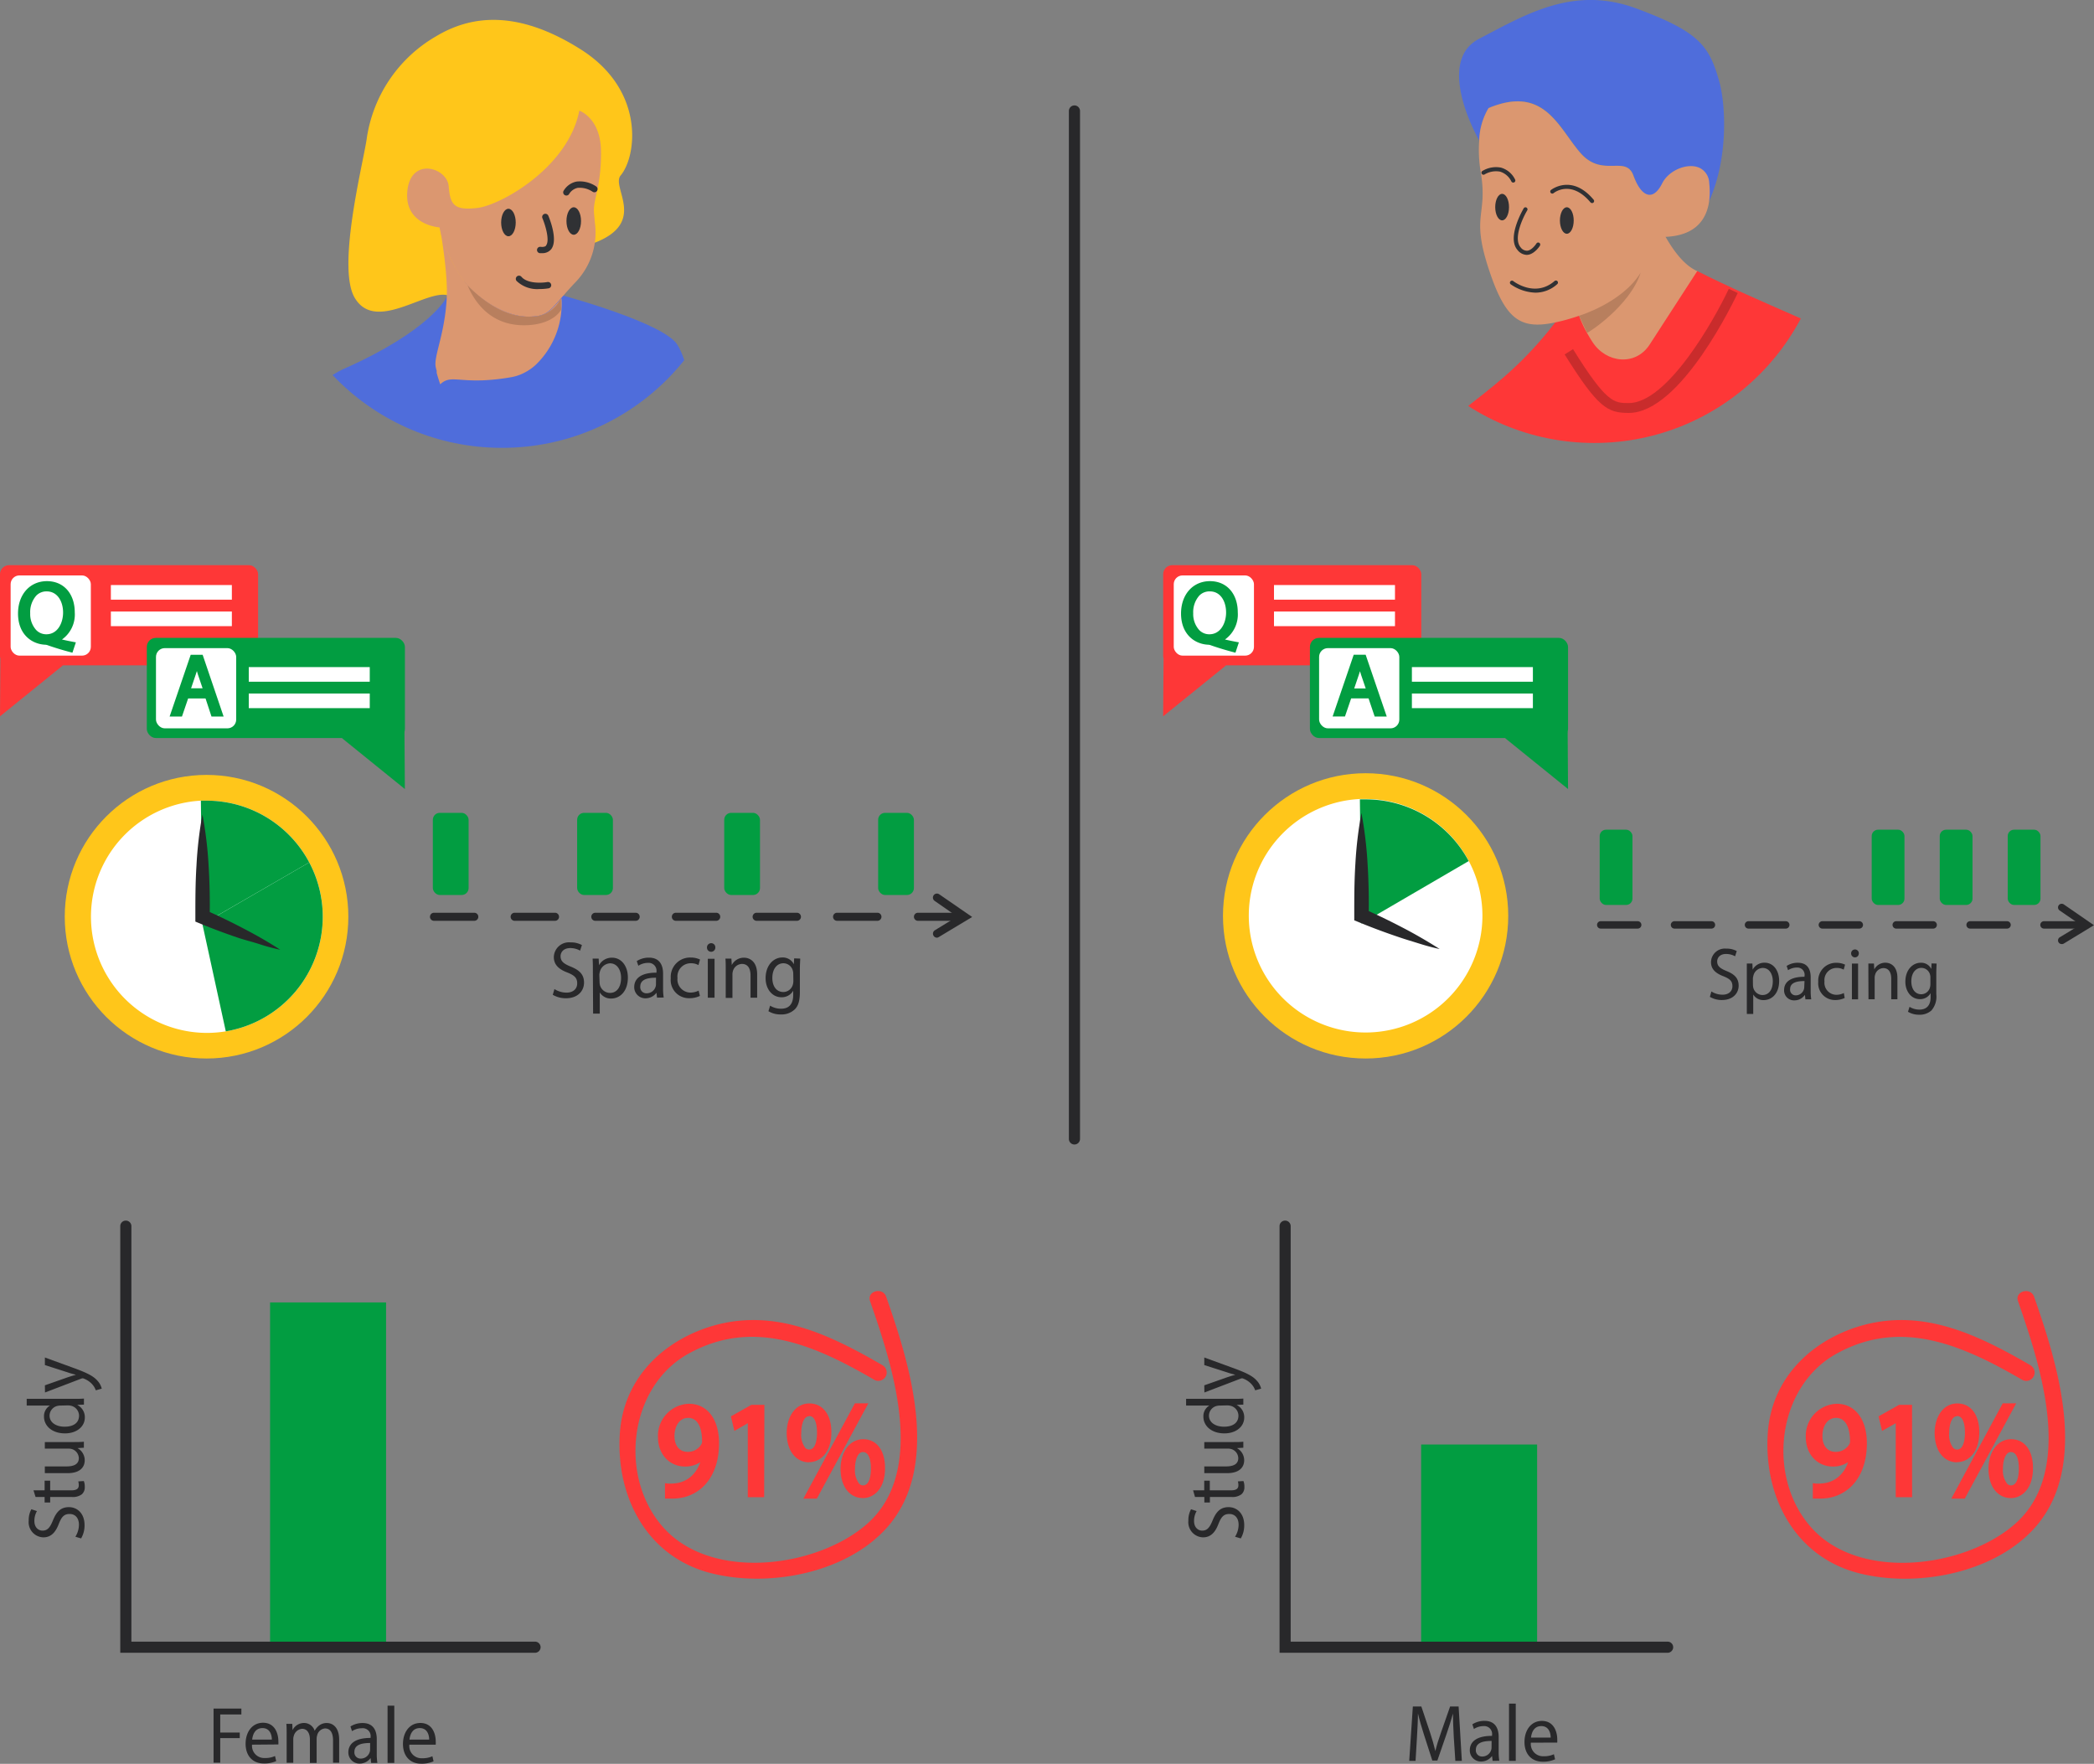 <svg id="Слой_2" data-name="Слой 2" xmlns="http://www.w3.org/2000/svg" xmlns:xlink="http://www.w3.org/1999/xlink" viewBox="0 0 376.43 317.07"><rect x="0" y="0" width="376.43" height="317.07" fill="#808080" stroke="none"/><defs><style>.cls-1{fill:none;}.cls-2{fill:#029d41;}.cls-3{fill:#28282a;}.cls-4{clip-path:url(#clip-path);}.cls-5{fill:#4f6ddb;}.cls-6{fill:#ffc61a;}.cls-7{fill:#db9770;}.cls-8{fill:#303134;}.cls-9{fill:#b87f5e;}.cls-10{clip-path:url(#clip-path-2);}.cls-11{fill:#fe3737;}.cls-12{fill:#c92c2c;}.cls-13{fill:#fff;}</style><clipPath id="clip-path" transform="translate(-33.98 -43.97)"><circle class="cls-1" cx="124.21" cy="82.52" r="41.96"/></clipPath><clipPath id="clip-path-2" transform="translate(-33.98 -43.97)"><circle class="cls-1" cx="320.59" cy="81.64" r="41.96"/></clipPath></defs><title>ACM SIGCSE 2019_light_mode</title><rect class="cls-2" x="48.55" y="234.13" width="20.85" height="61.98"/><path class="cls-3" d="M133.65,221.77a4.09,4.09,0,0,0,2.15.64c1.23,0,1.94-.68,1.94-1.67s-.5-1.44-1.75-1.94c-1.52-.57-2.45-1.39-2.45-2.77a2.72,2.72,0,0,1,3-2.65,4.05,4.05,0,0,1,2.05.48l-.33,1a3.56,3.56,0,0,0-1.76-.46c-1.27,0-1.75.8-1.75,1.46,0,.91.56,1.36,1.85,1.88,1.57.64,2.37,1.43,2.37,2.87s-1.06,2.81-3.25,2.81a4.61,4.61,0,0,1-2.37-.62Z" transform="translate(-33.98 -43.97)"/><path class="cls-3" d="M140.56,218.58c0-.9,0-1.62-.05-2.29h1.09l.06,1.2h0a2.6,2.6,0,0,1,2.37-1.36c1.61,0,2.82,1.44,2.82,3.57,0,2.52-1.46,3.77-3,3.77a2.31,2.31,0,0,1-2.05-1.1h0v3.81h-1.2Zm1.2,1.87a3,3,0,0,0,.05.52,1.89,1.89,0,0,0,1.82,1.49c1.28,0,2-1.1,2-2.71,0-1.41-.7-2.61-2-2.61a2,2,0,0,0-1.83,1.58,2.19,2.19,0,0,0-.08.52Z" transform="translate(-33.98 -43.97)"/><path class="cls-3" d="M152.09,223.31l-.1-.88h0a2.44,2.44,0,0,1-2,1,2,2,0,0,1-2-2c0-1.7,1.43-2.62,4-2.61v-.14a1.42,1.42,0,0,0-1.52-1.62,3.2,3.2,0,0,0-1.74.52l-.28-.84a4,4,0,0,1,2.19-.62c2,0,2.54,1.46,2.54,2.87v2.62a10.34,10.34,0,0,0,.11,1.68Zm-.18-3.58c-1.32,0-2.83.22-2.83,1.58a1.1,1.1,0,0,0,1.14,1.22,1.67,1.67,0,0,0,1.61-1.17,1.38,1.38,0,0,0,.07-.41Z" transform="translate(-33.98 -43.97)"/><path class="cls-3" d="M159.8,223a4.29,4.29,0,0,1-1.92.41,3.26,3.26,0,0,1-3.32-3.58,3.48,3.48,0,0,1,3.58-3.73,3.89,3.89,0,0,1,1.68.36l-.28,1a2.7,2.7,0,0,0-1.41-.33,2.38,2.38,0,0,0-2.36,2.65,2.36,2.36,0,0,0,2.31,2.62,3.31,3.31,0,0,0,1.49-.35Z" transform="translate(-33.98 -43.97)"/><path class="cls-3" d="M162.57,214.32a.75.75,0,1,1-1.5,0,.76.76,0,0,1,.76-.8A.74.74,0,0,1,162.57,214.32Zm-1.35,9v-7h1.21v7Z" transform="translate(-33.98 -43.97)"/><path class="cls-3" d="M164.44,218.19c0-.72,0-1.32-.05-1.9h1.07l.07,1.16h0a2.44,2.44,0,0,1,2.2-1.32c.92,0,2.36.58,2.36,3v4.19H168.9v-4c0-1.13-.4-2.07-1.54-2.07a1.74,1.74,0,0,0-1.63,1.3,1.93,1.93,0,0,0-.08.59v4.22h-1.21Z" transform="translate(-33.98 -43.97)"/><path class="cls-3" d="M177.83,216.29c0,.51-.06,1.07-.06,1.93v4.07c0,1.61-.3,2.59-1,3.2a3.42,3.42,0,0,1-2.43.84,4.14,4.14,0,0,1-2.22-.58l.3-1a3.62,3.62,0,0,0,2,.55c1.24,0,2.15-.68,2.15-2.45v-.78h0a2.36,2.36,0,0,1-2.12,1.17c-1.65,0-2.84-1.48-2.84-3.42,0-2.38,1.47-3.73,3-3.73a2.21,2.21,0,0,1,2.08,1.22h0l.05-1.06Zm-1.25,2.77a1.89,1.89,0,0,0-.07-.58,1.76,1.76,0,0,0-1.69-1.35c-1.16,0-2,1-2,2.65,0,1.38.66,2.52,2,2.52a1.79,1.79,0,0,0,1.68-1.3,2.35,2.35,0,0,0,.1-.68Z" transform="translate(-33.98 -43.97)"/><path class="cls-3" d="M47.53,320.22a4.09,4.09,0,0,0,.64-2.15c0-1.23-.68-1.94-1.67-1.94s-1.44.5-1.94,1.75c-.57,1.52-1.39,2.45-2.77,2.45a2.72,2.72,0,0,1-2.65-3,4.05,4.05,0,0,1,.48-2.05l1,.33a3.56,3.56,0,0,0-.46,1.76c0,1.27.8,1.75,1.46,1.75.91,0,1.36-.56,1.88-1.85.64-1.57,1.43-2.37,2.87-2.37s2.81,1.06,2.81,3.25a4.61,4.61,0,0,1-.62,2.37Z" transform="translate(-33.98 -43.97)"/><path class="cls-3" d="M40,311.88h2v-1.74h1v1.74h3.78c.87,0,1.36-.23,1.36-.91a2.59,2.59,0,0,0-.09-.7l1-.06a2.84,2.84,0,0,1,.17,1.08,1.64,1.64,0,0,1-.54,1.31,2.69,2.69,0,0,1-1.83.47H43v1h-1v-1H40.37Z" transform="translate(-33.98 -43.97)"/><path class="cls-3" d="M47.15,303.2c.72,0,1.36,0,1.91-.06v1.08l-1.15.07v0a2.49,2.49,0,0,1,1.3,2.2c0,1-.61,2.3-3.07,2.3h-4.1v-1.21h3.88c1.33,0,2.23-.39,2.23-1.49a1.76,1.76,0,0,0-1.16-1.6,2,2,0,0,0-.65-.11h-4.3V303.2Z" transform="translate(-33.98 -43.97)"/><path class="cls-3" d="M38.78,295.43h8.48c.62,0,1.33,0,1.81-.05v1.09l-1.22.05v0a2.45,2.45,0,0,1,1.38,2.27c0,1.61-1.43,2.85-3.57,2.85-2.33,0-3.77-1.36-3.77-3a2.2,2.2,0,0,1,1.07-2v0H38.78Zm6.13,1.21a2.38,2.38,0,0,0-.54.05,1.81,1.81,0,0,0-1.48,1.75c0,1.25,1.16,2,2.71,2s2.59-.66,2.59-2a1.85,1.85,0,0,0-1.52-1.78,2.34,2.34,0,0,0-.55-.05Z" transform="translate(-33.98 -43.97)"/><path class="cls-3" d="M42.05,293l4.15-1.46c.46-.15,1-.32,1.43-.43v0c-.42-.12-1-.26-1.46-.43l-4.12-1.32V288l5,1.82c2.41.87,3.64,1.46,4.39,2.29a3.22,3.22,0,0,1,.83,1.49l-1.07.3a3.17,3.17,0,0,0-.62-1.06,3.85,3.85,0,0,0-1.42-1,.94.94,0,0,0-.3-.1,1.16,1.16,0,0,0-.33.08l-6.46,2.47Z" transform="translate(-33.98 -43.97)"/><rect class="cls-2" x="103.75" y="146.12" width="6.43" height="14.77" rx="1.25" ry="1.25"/><rect class="cls-2" x="77.81" y="146.12" width="6.43" height="14.77" rx="1.25" ry="1.25"/><rect class="cls-2" x="130.19" y="146.12" width="6.43" height="14.77" rx="1.25" ry="1.25"/><rect class="cls-2" x="157.86" y="146.12" width="6.43" height="14.77" rx="1.25" ry="1.25"/><path class="cls-3" d="M206.2,209.5H199a.72.72,0,1,1,0-1.45h7.25a.72.72,0,1,1,0,1.45Zm-14.49,0h-7.25a.72.72,0,1,1,0-1.45h7.25a.72.72,0,1,1,0,1.45Zm-14.49,0H170a.72.72,0,1,1,0-1.45h7.24a.72.72,0,1,1,0,1.45Zm-14.49,0h-7.25a.72.72,0,1,1,0-1.45h7.25a.72.72,0,1,1,0,1.45Zm-14.49,0H141a.72.72,0,1,1,0-1.45h7.25a.72.72,0,1,1,0,1.45Zm-14.49,0H126.5a.72.72,0,1,1,0-1.45h7.25a.72.72,0,0,1,0,1.45Zm-14.49,0H112a.72.72,0,1,1,0-1.45h7.24a.72.72,0,1,1,0,1.45Z" transform="translate(-33.98 -43.97)"/><path class="cls-3" d="M202.43,212.53a.72.72,0,0,1-.38-1.34l4-2.45L202,205.92a.72.72,0,0,1,.82-1.19l5.92,4.08-6,3.61A.72.72,0,0,1,202.43,212.53Z" transform="translate(-33.98 -43.97)"/><path class="cls-3" d="M341.63,222.2a3.75,3.75,0,0,0,2,.58c1.12,0,1.78-.62,1.78-1.53s-.45-1.31-1.6-1.78c-1.39-.52-2.25-1.27-2.25-2.54a2.49,2.49,0,0,1,2.75-2.43,3.71,3.71,0,0,1,1.88.44l-.3.94a3.26,3.26,0,0,0-1.62-.42c-1.16,0-1.6.73-1.6,1.34,0,.84.52,1.25,1.69,1.73,1.44.58,2.17,1.31,2.17,2.63s-1,2.58-3,2.58a4.22,4.22,0,0,1-2.17-.57Z" transform="translate(-33.98 -43.97)"/><path class="cls-3" d="M348,219.28c0-.82,0-1.49,0-2.1h1l.05,1.1h0a2.38,2.38,0,0,1,2.17-1.25c1.48,0,2.59,1.31,2.59,3.27,0,2.31-1.34,3.45-2.78,3.45a2.11,2.11,0,0,1-1.88-1h0v3.49H348Zm1.1,1.71a2.73,2.73,0,0,0,.05.48,1.73,1.73,0,0,0,1.67,1.37c1.17,0,1.85-1,1.85-2.48,0-1.29-.64-2.39-1.82-2.39a1.79,1.79,0,0,0-1.68,1.45,2,2,0,0,0-.08.48Z" transform="translate(-33.98 -43.97)"/><path class="cls-3" d="M358.53,223.61l-.09-.81h0a2.24,2.24,0,0,1-1.87,1,1.78,1.78,0,0,1-1.87-1.85c0-1.55,1.31-2.4,3.67-2.39v-.13A1.3,1.3,0,0,0,357,217.9a2.93,2.93,0,0,0-1.59.48l-.25-.77a3.64,3.64,0,0,1,2-.57c1.87,0,2.32,1.34,2.32,2.63v2.4a9.57,9.57,0,0,0,.1,1.54Zm-.16-3.28c-1.21,0-2.59.2-2.59,1.45a1,1,0,0,0,1,1.12,1.53,1.53,0,0,0,1.48-1.08,1.26,1.26,0,0,0,.06-.37Z" transform="translate(-33.98 -43.97)"/><path class="cls-3" d="M365.59,223.37a3.92,3.92,0,0,1-1.75.37,3,3,0,0,1-3-3.28,3.19,3.19,0,0,1,3.28-3.41,3.54,3.54,0,0,1,1.54.33l-.25.9a2.48,2.48,0,0,0-1.29-.31,2.18,2.18,0,0,0-2.16,2.43,2.16,2.16,0,0,0,2.12,2.4,3,3,0,0,0,1.36-.32Z" transform="translate(-33.98 -43.97)"/><path class="cls-3" d="M368.13,215.38a.69.69,0,1,1-1.38,0,.69.69,0,0,1,.69-.73A.68.68,0,0,1,368.13,215.38Zm-1.24,8.23v-6.42H368v6.42Z" transform="translate(-33.98 -43.97)"/><path class="cls-3" d="M369.85,218.92c0-.66,0-1.21,0-1.74h1l.06,1.06h0a2.23,2.23,0,0,1,2-1.21c.85,0,2.16.53,2.16,2.73v3.84h-1.11v-3.7c0-1-.37-1.9-1.41-1.9a1.59,1.59,0,0,0-1.49,1.2,1.75,1.75,0,0,0-.08.54v3.86h-1.11Z" transform="translate(-33.98 -43.97)"/><path class="cls-3" d="M382.11,217.18c0,.46-.05,1-.05,1.77v3.73a3.82,3.82,0,0,1-.87,2.93,3.13,3.13,0,0,1-2.22.77,3.78,3.78,0,0,1-2-.53l.28-.89a3.33,3.33,0,0,0,1.79.5c1.14,0,2-.62,2-2.24v-.72h0a2.16,2.16,0,0,1-1.94,1.08c-1.51,0-2.6-1.35-2.6-3.13,0-2.18,1.35-3.41,2.75-3.41a2,2,0,0,1,1.91,1.12h0l.05-1ZM381,219.72a1.74,1.74,0,0,0-.06-.53,1.62,1.62,0,0,0-1.55-1.23c-1.06,0-1.82.94-1.82,2.43,0,1.26.61,2.31,1.8,2.31a1.63,1.63,0,0,0,1.54-1.19,2.12,2.12,0,0,0,.09-.62Z" transform="translate(-33.98 -43.97)"/><rect class="cls-2" x="287.57" y="149.15" width="5.89" height="13.53" rx="1.14" ry="1.14"/><rect class="cls-2" x="348.7" y="149.15" width="5.89" height="13.53" rx="1.14" ry="1.14"/><rect class="cls-2" x="336.47" y="149.15" width="5.89" height="13.53" rx="1.14" ry="1.14"/><rect class="cls-2" x="360.92" y="149.15" width="5.89" height="13.53" rx="1.14" ry="1.14"/><path class="cls-3" d="M408.06,210.9h-6.64a.66.66,0,1,1,0-1.33h6.64a.66.66,0,0,1,0,1.33Zm-13.28,0h-6.64a.66.66,0,0,1,0-1.33h6.64a.66.66,0,0,1,0,1.33Zm-13.28,0h-6.64a.66.66,0,0,1,0-1.33h6.64a.66.66,0,0,1,0,1.33Zm-13.28,0h-6.64a.66.66,0,0,1,0-1.33h6.64a.66.66,0,1,1,0,1.33Zm-13.28,0h-6.64a.66.66,0,0,1,0-1.33H355a.66.66,0,0,1,0,1.33Zm-13.28,0H335a.66.66,0,0,1,0-1.33h6.64a.66.66,0,0,1,0,1.33Zm-13.28,0h-6.64a.66.66,0,0,1,0-1.33h6.64a.66.66,0,0,1,0,1.33Z" transform="translate(-33.98 -43.97)"/><path class="cls-3" d="M404.61,213.68a.66.66,0,0,1-.34-1.23l3.7-2.24-3.74-2.57a.66.66,0,0,1,.75-1.09l5.42,3.74L405,213.58A.66.66,0,0,1,404.61,213.68Z" transform="translate(-33.98 -43.97)"/><g class="cls-4"><path class="cls-5" d="M155.32,105.39c-4-4.17-22.68-9-22.68-9l-18.43,1.1s-2.85,5.88-18.36,12.76c-5.52,2.45-10.21,8.9-13.27,16.87s-8.43,22.39-8.76,22.74C78.4,151.92,91,159.06,91,159.06l.93,14.58H152.5s-3.1-14.27,9.93-15c.18-1.64.25-7.21.29-8.67C162.9,141,159.3,109.56,155.32,105.39Z" transform="translate(-33.98 -43.97)"/><path class="cls-6" d="M114.78,97.17c.23-4.64,22.31-8.09,26-9.52,9.68-3.68,3-10,4.77-12.14,2.9-3.45,4.44-15.32-7.17-22.66s-19.94-6-26-2.36a25.44,25.44,0,0,0-12.5,18.58c-.71,4.66-5.5,23.47-2,28.65C101.8,103.83,111.14,95.53,114.78,97.17Z" transform="translate(-33.98 -43.97)"/><path class="cls-7" d="M113,84.85s.35,2.9,3.07,7.7,8.62,8.34,12.78,8.34c3.18,0,3.77-.74,6-3.32.71-.81,1.57-1.81,2.71-3a12.86,12.86,0,0,0,3.35-10.63c-.07-.93-.17-1.7-.17-2.23,0-2.09,1.36-4.63,1.28-10.6s-3.9-7.25-3.9-7.25c-2,10.24-14.14,17-18.32,17.49s-4.89-.55-5.16-3.9-6.8-5.35-7.43.83S113,84.85,113,84.85Z" transform="translate(-33.98 -43.97)"/><path class="cls-7" d="M113,84.89a1.94,1.94,0,0,0,0,.27C113,85,113,84.94,113,84.89Z" transform="translate(-33.98 -43.97)"/><path class="cls-7" d="M130.28,109.56a9.2,9.2,0,0,1-2.17,1.48,8.29,8.29,0,0,1-2.31.75,38.9,38.9,0,0,1-5.05.55c-4.68.17-6-.85-7.63.72-.25-.73-.47-1.43-.64-2.06l0-.07,0-.12a.27.27,0,0,0,0-.07c0-.11,0-.21-.07-.32l-.12-.55c-.32-2,1.67-5.9,2-12.38.2-4-.84-10.36-1.15-12.15a26.38,26.38,0,0,0,3,7.22c2.73,4.8,8.61,8.35,12.78,8.35,3.18,0,3.77-.75,6-3.32A15.24,15.24,0,0,1,130.28,109.56Z" transform="translate(-33.98 -43.97)"/><ellipse class="cls-8" cx="103.14" cy="39.73" rx="1.31" ry="2.47"/><ellipse class="cls-8" cx="91.4" cy="40" rx="1.31" ry="2.47"/><path class="cls-8" d="M135.8,79.12a.57.57,0,0,1-.48-.89,3.5,3.5,0,0,1,2.3-1.62,5.23,5.23,0,0,1,3.54.88.57.57,0,0,1-.66.94,4.16,4.16,0,0,0-2.67-.69,2.37,2.37,0,0,0-1.55,1.12A.57.57,0,0,1,135.8,79.12Z" transform="translate(-33.98 -43.97)"/><path class="cls-8" d="M131.44,89.48l-.42,0a.57.57,0,0,1,.14-1.14c.75.09,1-.18,1-.27.68-.9-.16-3.67-.67-4.87a.57.57,0,1,1,1.06-.45c.19.44,1.79,4.34.53,6A2,2,0,0,1,131.44,89.48Z" transform="translate(-33.98 -43.97)"/><path class="cls-8" d="M130.94,95.93a5.35,5.35,0,0,1-4.1-1.46.57.57,0,0,1,.88-.74c1.09,1.28,3.74,1.11,4.67.94a.58.58,0,0,1,.67.46.57.57,0,0,1-.46.67A10,10,0,0,1,130.94,95.93Z" transform="translate(-33.98 -43.97)"/><path class="cls-9" d="M134.81,97.58a5.67,5.67,0,0,1-5.2,3.3c-4.07.22-7.91-1.91-11.57-5.58,1.66,3.87,4.94,7.47,10.92,7.12,4.73-.28,5.9-2.8,5.9-2.8Z" transform="translate(-33.98 -43.97)"/></g><g class="cls-10"><path class="cls-7" d="M339.1,92.71c-3.34-1.45-5.88-6.19-7.64-9.91-5.24,4.36-10.24,8.89-15.81,12.61,1.22,2.27,2.94,6.24.87,10.41,2.14,1.74,4.38,2.83,6.95,6.4s14,4.5,15.74.46L343,96.79A23.32,23.32,0,0,1,339.1,92.71Z" transform="translate(-33.98 -43.97)"/><path class="cls-11" d="M301.74,169.1c1.22,9.79-3.92,11.67,2.11,12.88,10.48,2.1,16.84,4.44,31.25,7,23.39,4.18,45.27-31.77,45.27-31.77s1.61-10.55,2.19-21.05c.57-10.27-2-23-10.41-27.9-8.75-5.11-21.47-9.68-33.06-15.56l-8.55,13.2c-2.5,3.9-7.8,3.4-10.3-.47-2.72-4.21-2.68-6.22-3.59-7.84-11.75,17.72-22.5,19.12-24.69,26.62C290.42,129.68,300.52,159.31,301.74,169.1Z" transform="translate(-33.98 -43.97)"/><path class="cls-12" d="M326.77,118.2h0c-3.76,0-5.48-.83-11.52-10.52l1.51-.94c6,9.67,7.36,9.68,10,9.69h0c6.93,0,15.31-14.82,18-20.54l1.61.75C345.93,97.51,336.24,118.2,326.77,118.2Z" transform="translate(-33.98 -43.97)"/><path class="cls-5" d="M341.23,80.1c-2.1-1.07-5.92.29-7.12,2.69-1.7,3.39-5.09-3.49-6.48-7.27s-5.57.49-9.54-4.08-6.46-12.23-16.5-8.05a12,12,0,0,0-1.68,5.86c-2.06-3.65-7-14.66-.07-18.29,8.41-4.38,17-9.65,28.29-5.47s13.09,6.7,14.88,13C344.27,62.9,344.65,72.55,341.23,80.1Z" transform="translate(-33.98 -43.97)"/><path class="cls-7" d="M332.7,86.56c-4.08,9.45-10.84,13.33-18,15.11s-9.94.3-13.13-9.44-.1-9.45-1.4-17.3a23.18,23.18,0,0,1-.28-5.67,12,12,0,0,1,1.68-5.86c10-4.18,12.53,3.48,16.5,8.05s8.15.3,9.54,4.08,3.48,4.78,5.18,1.39c1.2-2.41,4.72-3.8,6.82-2.72a3.13,3.13,0,0,1,1.63,2.63C341.75,81.5,340.36,86.56,332.7,86.56Z" transform="translate(-33.98 -43.97)"/><path class="cls-8" d="M306,76.79a.37.37,0,0,1-.32-.19,3.35,3.35,0,0,0-2.06-1.78,4,4,0,0,0-2.78.52.37.37,0,0,1-.4-.62,4.7,4.7,0,0,1,3.36-.62,4.05,4.05,0,0,1,2.54,2.14.37.37,0,0,1-.32.55Z" transform="translate(-33.98 -43.97)"/><path class="cls-8" d="M320.17,80.47a.37.37,0,0,1-.28-.13c-3.49-4.13-6.52-1.75-6.64-1.64a.37.37,0,0,1-.47-.57s3.71-3,7.68,1.74a.37.37,0,0,1-.28.61Z" transform="translate(-33.98 -43.97)"/><ellipse class="cls-8" cx="270.03" cy="37.23" rx="1.24" ry="2.38"/><ellipse class="cls-8" cx="281.66" cy="39.64" rx="1.24" ry="2.38"/><path class="cls-8" d="M308.43,89.79a2.21,2.21,0,0,1-1.67-.9c-1.94-2.26,1-7.23,1.11-7.44a.37.37,0,1,1,.63.38c-.78,1.31-2.51,5-1.18,6.58a1.44,1.44,0,0,0,1.2.63c.76-.06,1.47-1,1.68-1.33a.37.37,0,0,1,.63.38c0,.06-1,1.58-2.25,1.69Z" transform="translate(-33.98 -43.97)"/><path class="cls-8" d="M310,96.58a8.2,8.2,0,0,1-4.48-1.53.37.37,0,0,1,.45-.58c.17.13,4,3.05,7.49,0a.37.37,0,0,1,.49.55A5.83,5.83,0,0,1,310,96.58Z" transform="translate(-33.98 -43.97)"/><path class="cls-9" d="M317.85,100.73s7.73-2.31,11.07-7.75c-1.95,6.07-9.59,10.92-9.64,10.83S317.85,100.73,317.85,100.73Z" transform="translate(-33.98 -43.97)"/></g><path class="cls-3" d="M227.13,249.71a1,1,0,0,1-1-1V63.92a1,1,0,0,1,2,0V248.71A1,1,0,0,1,227.13,249.71Z" transform="translate(-33.98 -43.97)"/><path class="cls-3" d="M130.16,341.08H55.6V264.39a1,1,0,0,1,2,0v74.69h72.56a1,1,0,0,1,0,2Z" transform="translate(-33.98 -43.97)"/><path class="cls-3" d="M72.37,351.11h5v1.06h-3.8v3.25h3.51v1H73.57v4.42h-1.2Z" transform="translate(-33.98 -43.97)"/><path class="cls-3" d="M79.29,357.6A2.19,2.19,0,0,0,81.57,360a4.19,4.19,0,0,0,1.85-.36l.21.91a5.17,5.17,0,0,1-2.22.43c-2.05,0-3.28-1.42-3.28-3.54s1.19-3.78,3.13-3.78c2.18,0,2.76,2,2.76,3.31a5.08,5.08,0,0,1,0,.59Zm3.56-.91c0-.81-.32-2.07-1.68-2.07s-1.76,1.19-1.86,2.07Z" transform="translate(-33.98 -43.97)"/><path class="cls-3" d="M85.51,355.76c0-.72,0-1.32-.05-1.9h1.06l.05,1.13h0a2.29,2.29,0,0,1,2.09-1.29,2,2,0,0,1,1.89,1.41h0a2.85,2.85,0,0,1,.74-.91,2.2,2.2,0,0,1,1.47-.49c.88,0,2.19.61,2.19,3v4.13H93.85v-4c0-1.35-.47-2.16-1.45-2.16A1.59,1.59,0,0,0,91,355.91a2.21,2.21,0,0,0-.1.64v4.33H89.69v-4.2c0-1.12-.47-1.93-1.39-1.93A1.68,1.68,0,0,0,86.8,356a1.86,1.86,0,0,0-.1.62v4.23H85.51Z" transform="translate(-33.98 -43.97)"/><path class="cls-3" d="M100.7,360.88l-.1-.88h0a2.44,2.44,0,0,1-2,1,2,2,0,0,1-2-2c0-1.7,1.43-2.62,4-2.61v-.14A1.42,1.42,0,0,0,99,354.65a3.2,3.2,0,0,0-1.74.52l-.28-.84a4,4,0,0,1,2.19-.62c2,0,2.54,1.46,2.54,2.87v2.62a10.34,10.34,0,0,0,.11,1.68Zm-.18-3.58c-1.32,0-2.83.22-2.83,1.58a1.1,1.1,0,0,0,1.14,1.22,1.67,1.67,0,0,0,1.61-1.17,1.38,1.38,0,0,0,.07-.41Z" transform="translate(-33.98 -43.97)"/><path class="cls-3" d="M103.65,350.59h1.21v10.29h-1.21Z" transform="translate(-33.98 -43.97)"/><path class="cls-3" d="M107.57,357.6a2.19,2.19,0,0,0,2.29,2.44,4.19,4.19,0,0,0,1.85-.36l.21.91a5.17,5.17,0,0,1-2.22.43c-2.05,0-3.28-1.42-3.28-3.54s1.19-3.78,3.13-3.78c2.18,0,2.76,2,2.76,3.31a5.08,5.08,0,0,1,0,.59Zm3.56-.91c0-.81-.32-2.07-1.68-2.07s-1.76,1.19-1.86,2.07Z" transform="translate(-33.98 -43.97)"/><rect class="cls-2" x="255.47" y="259.67" width="20.85" height="36.44"/><path class="cls-3" d="M256,320.22a4.09,4.09,0,0,0,.64-2.15c0-1.23-.68-1.94-1.67-1.94s-1.44.5-1.94,1.75c-.57,1.52-1.39,2.45-2.77,2.45a2.72,2.72,0,0,1-2.65-3,4.05,4.05,0,0,1,.48-2.05l1,.33a3.56,3.56,0,0,0-.46,1.76c0,1.27.8,1.75,1.46,1.75.91,0,1.36-.56,1.88-1.85.64-1.57,1.43-2.37,2.87-2.37s2.81,1.06,2.81,3.25a4.61,4.61,0,0,1-.62,2.37Z" transform="translate(-33.98 -43.97)"/><path class="cls-3" d="M248.46,311.88h2v-1.74h1v1.74h3.78c.87,0,1.36-.23,1.36-.91a2.59,2.59,0,0,0-.09-.7l1-.06a2.84,2.84,0,0,1,.17,1.08,1.64,1.64,0,0,1-.54,1.31,2.69,2.69,0,0,1-1.83.47h-3.83v1h-1v-1h-1.68Z" transform="translate(-33.98 -43.97)"/><path class="cls-3" d="M255.58,303.2c.72,0,1.36,0,1.91-.06v1.08l-1.15.07v0a2.49,2.49,0,0,1,1.3,2.2c0,1-.61,2.3-3.07,2.3h-4.1v-1.21h3.88c1.33,0,2.23-.39,2.23-1.49a1.76,1.76,0,0,0-1.16-1.6,2,2,0,0,0-.65-.11h-4.3V303.2Z" transform="translate(-33.98 -43.97)"/><path class="cls-3" d="M247.2,295.43h8.48c.62,0,1.33,0,1.81-.05v1.09l-1.22.05v0a2.45,2.45,0,0,1,1.38,2.27c0,1.61-1.43,2.85-3.57,2.85-2.33,0-3.77-1.36-3.77-3a2.2,2.2,0,0,1,1.07-2v0H247.2Zm6.13,1.21a2.38,2.38,0,0,0-.54.05,1.81,1.81,0,0,0-1.48,1.75c0,1.25,1.16,2,2.71,2s2.59-.66,2.59-2a1.85,1.85,0,0,0-1.52-1.78,2.34,2.34,0,0,0-.55-.05Z" transform="translate(-33.98 -43.97)"/><path class="cls-3" d="M250.47,293l4.15-1.46c.46-.15,1-.32,1.43-.43v0c-.42-.12-1-.26-1.46-.43l-4.12-1.32V288l5,1.82c2.41.87,3.64,1.46,4.39,2.29a3.22,3.22,0,0,1,.83,1.49l-1.07.3a3.17,3.17,0,0,0-.62-1.06,3.85,3.85,0,0,0-1.42-1,.94.94,0,0,0-.3-.1,1.16,1.16,0,0,0-.33.08l-6.46,2.47Z" transform="translate(-33.98 -43.97)"/><path class="cls-3" d="M333.78,341.08H264V264.39a1,1,0,0,1,2,0v74.69h67.76a1,1,0,0,1,0,2Z" transform="translate(-33.98 -43.97)"/><path class="cls-3" d="M295.32,356.22c-.07-1.36-.15-3-.14-4.22h0c-.32,1.14-.7,2.36-1.17,3.71l-1.64,4.74h-.91l-1.5-4.65c-.44-1.38-.81-2.64-1.08-3.8h0c0,1.22-.1,2.86-.18,4.32l-.25,4.19h-1.14l.65-9.77h1.53l1.58,4.72c.39,1.2.7,2.28.94,3.29h0c.23-1,.56-2.06,1-3.29l1.65-4.72h1.53l.58,9.77h-1.17Z" transform="translate(-33.98 -43.97)"/><path class="cls-3" d="M302.3,360.51l-.1-.88h0a2.44,2.44,0,0,1-2,1,2,2,0,0,1-2-2c0-1.7,1.43-2.62,4-2.61v-.14a1.42,1.42,0,0,0-1.52-1.62,3.21,3.21,0,0,0-1.74.52l-.28-.84a4,4,0,0,1,2.19-.62c2,0,2.54,1.46,2.54,2.87v2.62a10.34,10.34,0,0,0,.11,1.68Zm-.18-3.58c-1.32,0-2.83.22-2.83,1.58a1.1,1.1,0,0,0,1.14,1.22,1.67,1.67,0,0,0,1.61-1.17,1.36,1.36,0,0,0,.07-.41Z" transform="translate(-33.98 -43.97)"/><path class="cls-3" d="M305.25,350.22h1.21v10.29h-1.21Z" transform="translate(-33.98 -43.97)"/><path class="cls-3" d="M309.18,357.24a2.19,2.19,0,0,0,2.29,2.44,4.19,4.19,0,0,0,1.85-.36l.21.91a5.17,5.17,0,0,1-2.22.43c-2.05,0-3.28-1.42-3.28-3.54s1.19-3.79,3.13-3.79c2.18,0,2.76,2,2.76,3.31a5.11,5.11,0,0,1,0,.59Zm3.56-.91c0-.81-.32-2.07-1.68-2.07s-1.76,1.19-1.86,2.07Z" transform="translate(-33.98 -43.97)"/><circle class="cls-6" cx="245.49" cy="164.64" r="25.64"/><path class="cls-13" d="M300.47,208.6a21,21,0,1,1-22-21c.34,0,.68,0,1,0a21,21,0,0,1,21,21Z" transform="translate(-33.98 -43.97)"/><path class="cls-2" d="M298,198.76h0L278.72,210l-.28-22.33c.34,0,.68,0,1,0A21,21,0,0,1,298,198.76Z" transform="translate(-33.98 -43.97)"/><path class="cls-3" d="M278.72,190.12a71,71,0,0,1,1.11,9.24c.19,3.08.25,6.16.2,9.24l-.8-1.21q3.49,1.55,6.89,3.33,1.7.88,3.37,1.85c1.11.64,2.21,1.31,3.29,2-1.27-.27-2.51-.61-3.74-1s-2.45-.74-3.66-1.16q-3.63-1.22-7.17-2.68l-.78-.32v-.89c0-3.08,0-6.16.2-9.24A71,71,0,0,1,278.72,190.12Z" transform="translate(-33.98 -43.97)"/><circle class="cls-6" cx="37.13" cy="164.79" r="25.49"/><path class="cls-13" d="M92,208.76a20.9,20.9,0,0,1-17.43,20.61,21.28,21.28,0,0,1-3.46.28,20.89,20.89,0,0,1-1-41.75c.34,0,.68,0,1,0A20.87,20.87,0,0,1,92,208.76Z" transform="translate(-33.98 -43.97)"/><path class="cls-2" d="M89.57,199h0L70.37,210.1l-.28-22.2c.34,0,.68,0,1,0A20.89,20.89,0,0,1,89.57,199Z" transform="translate(-33.98 -43.97)"/><path class="cls-2" d="M92,208.76a20.9,20.9,0,0,1-17.43,20.61l-4.2-19.26L89.57,199A20.84,20.84,0,0,1,92,208.76Z" transform="translate(-33.98 -43.97)"/><path class="cls-3" d="M70.37,190.38a70.63,70.63,0,0,1,1.11,9.19c.19,3.06.25,6.13.2,9.19l-.79-1.2q3.47,1.54,6.85,3.31,1.69.88,3.35,1.83c1.1.64,2.2,1.3,3.27,2-1.26-.27-2.5-.6-3.72-1S78.18,213,77,212.62q-3.61-1.21-7.12-2.66l-.78-.32v-.88c0-3.06,0-6.13.2-9.19A70.63,70.63,0,0,1,70.37,190.38Z" transform="translate(-33.98 -43.97)"/><path class="cls-11" d="M154,311.12a8,8,0,0,0,1.62-.07,5.48,5.48,0,0,0,3.1-1.51,7,7,0,0,0,2-4.15h-.07a4.27,4.27,0,0,1-3.49,1.68c-2.67,0-4.38-2.11-4.38-4.78,0-3,2-5.54,5.07-5.54s4.91,2.59,4.91,6.58a10.14,10.14,0,0,1-2.56,7.32,7.27,7.27,0,0,1-4.31,2.09,8.93,8.93,0,0,1-1.85.12Zm.73-9c0,1.94,1.12,3.31,2.85,3.31a3.29,3.29,0,0,0,2.92-1.63,1.45,1.45,0,0,0,.18-.77c0-2.66-.94-4.7-3-4.7C155.95,298.35,154.74,299.94,154.74,302.14Z" transform="translate(-33.98 -43.97)"/><path class="cls-11" d="M154.35,313.36H154l-.48,0v-2.76l.55.06a7.42,7.42,0,0,0,1.51-.07,5,5,0,0,0,2.8-1.37,5.79,5.79,0,0,0,1.48-2.4,4.86,4.86,0,0,1-2.72.78c-2.83,0-4.88-2.22-4.88-5.28a5.76,5.76,0,0,1,5.57-6c3.29,0,5.41,2.78,5.41,7.08,0,4.07-1.47,6.42-2.7,7.67a7.71,7.71,0,0,1-4.61,2.23A9.63,9.63,0,0,1,154.35,313.36Zm.15-1.72v.72a9,9,0,0,0,1.27-.12,6.82,6.82,0,0,0,4-1.94c1.1-1.12,2.42-3.24,2.42-7s-1.69-6.08-4.41-6.08-4.57,2.17-4.57,5c0,2.52,1.6,4.28,3.88,4.28a3.79,3.79,0,0,0,3.1-1.49l.15-.19h.82l0,.57a7.45,7.45,0,0,1-2.11,4.44,5.94,5.94,0,0,1-3.38,1.65C155.22,311.59,154.84,311.63,154.51,311.64Zm3.08-5.68c-2,0-3.35-1.57-3.35-3.81,0-2.49,1.44-4.29,3.42-4.29,2.21,0,3.54,1.95,3.54,5.2a2,2,0,0,1-.25,1A3.77,3.77,0,0,1,157.59,306Zm.07-7.1c-1.43,0-2.42,1.35-2.42,3.29,0,1.71.92,2.81,2.35,2.81a2.78,2.78,0,0,0,2.49-1.38.93.93,0,0,0,.12-.52C160.19,301.79,159.95,298.85,157.66,298.85Z" transform="translate(-33.98 -43.97)"/><path class="cls-11" d="M168.91,299h0l-2.58,1.46-.39-1.61,3.24-1.82h1.71v15.6h-1.94Z" transform="translate(-33.98 -43.97)"/><path class="cls-11" d="M171.35,313.11h-2.94v-13.3L166,301.2l-.63-2.62,3.68-2.07h2.34Zm-1.94-1h.94v-14.6h-1.08l-2.8,1.57.14.6,2.12-1.2h.63l0,.5Z" transform="translate(-33.98 -43.97)"/><path class="cls-11" d="M182.94,301.4c0,3.29-1.64,4.92-3.56,4.92s-3.45-1.56-3.47-4.71,1.62-4.87,3.58-4.87S182.94,298.42,182.94,301.4Zm-5.43.14c0,2,.66,3.5,1.92,3.5s1.92-1.49,1.92-3.55c0-1.9-.53-3.48-1.92-3.48S177.51,299.58,177.51,301.54Zm1.74,11.33L188,296.74h1.28l-8.72,16.13Zm13.35-5c0,3.29-1.64,4.92-3.54,4.92s-3.45-1.56-3.47-4.68,1.62-4.9,3.58-4.9S192.6,304.88,192.6,307.86Zm-5.43.14c0,2,.71,3.5,1.94,3.5S191,310,191,308c0-1.9-.52-3.48-1.92-3.48S187.17,306,187.17,308Z" transform="translate(-33.98 -43.97)"/><path class="cls-11" d="M180.82,313.37h-2.42l9.26-17.13h2.42Zm-.74-1h.14l8.18-15.13h-.14Zm9,.9c-2,0-3.94-1.6-4-5.18,0-3.18,1.68-5.4,4.08-5.4s3.92,2,3.92,5.16C193.1,311.6,191.07,313.28,189.06,313.28Zm.11-9.58c-1.84,0-3.08,1.77-3.08,4.4s1.18,4.18,3,4.18,3-1.74,3-4.42S191,303.7,189.17,303.7Zm-.07,8.3a1.94,1.94,0,0,1-1.4-.6,4.82,4.82,0,0,1-1-3.4c0-2.45,1-4,2.44-4s2.42,1.45,2.42,4S190.64,312,189.11,312Zm0-7c-1,0-1.44,1.57-1.44,3h0a3.94,3.94,0,0,0,.75,2.69.94.94,0,0,0,.69.31c1.28,0,1.42-2.13,1.42-3.05S190.39,305,189.11,305Zm-9.72,1.85c-2,0-3.94-1.61-4-5.2,0-3.17,1.68-5.38,4.08-5.38s3.95,2,3.95,5.16C183.44,305.15,181.4,306.82,179.38,306.82Zm.11-9.58c-1.84,0-3.08,1.76-3.08,4.37s1.18,4.21,3,4.21,3.06-1.74,3.06-4.42S181.34,297.24,179.5,297.24Zm-.07,8.3a2,2,0,0,1-1.42-.61,4.71,4.71,0,0,1-1-3.4c0-2.44,1-4,2.42-4s2.42,1.45,2.42,4S181,305.55,179.43,305.55Zm0-7c-1,0-1.42,1.52-1.42,3h0a3.89,3.89,0,0,0,.71,2.68,1,1,0,0,0,.7.31c1.28,0,1.42-2.13,1.42-3.05S180.71,298.52,179.43,298.52Z" transform="translate(-33.98 -43.97)"/><path class="cls-11" d="M192.73,289.45c-10.11-5.87-20.34-10.74-32-6.7-8.47,3-14.71,9.68-15.32,18.86-.76,11.4,4.84,22.15,16.23,25.12,10.34,2.7,24.42.12,31.77-8.14,9.85-11.06,4.14-29.35-.13-41.52-.64-1.81-3.53-1-2.89.8,4,11.52,10.46,30.81-.84,40.3-9,7.6-27.4,10-36.1.63-8.34-9-6.55-25.4,4.2-31.43,11.68-6.54,22.8-1.58,33.52,4.65a1.5,1.5,0,0,0,1.51-2.59Z" transform="translate(-33.98 -43.97)"/><path class="cls-11" d="M360.37,311.12A8,8,0,0,0,362,311a5.48,5.48,0,0,0,3.1-1.51,7,7,0,0,0,2-4.15H367a4.27,4.27,0,0,1-3.49,1.68c-2.67,0-4.38-2.11-4.38-4.78,0-3,2-5.54,5.07-5.54s4.91,2.59,4.91,6.58a10.14,10.14,0,0,1-2.56,7.32,7.27,7.27,0,0,1-4.31,2.09,8.93,8.93,0,0,1-1.85.12Zm.73-9c0,1.94,1.12,3.31,2.85,3.31a3.29,3.29,0,0,0,2.92-1.63,1.45,1.45,0,0,0,.18-.77c0-2.66-.94-4.7-3-4.7C362.31,298.35,361.1,299.94,361.1,302.14Z" transform="translate(-33.98 -43.97)"/><path class="cls-11" d="M360.71,313.36h-.37l-.48,0v-2.76l.55.06a7.42,7.42,0,0,0,1.51-.07,5,5,0,0,0,2.8-1.37,5.79,5.79,0,0,0,1.48-2.4,4.86,4.86,0,0,1-2.72.78c-2.83,0-4.88-2.22-4.88-5.28a5.76,5.76,0,0,1,5.57-6c3.29,0,5.41,2.78,5.41,7.08,0,4.07-1.47,6.42-2.7,7.67a7.71,7.71,0,0,1-4.61,2.23A9.63,9.63,0,0,1,360.71,313.36Zm.15-1.72v.72a9,9,0,0,0,1.27-.12,6.82,6.82,0,0,0,4-1.94c1.1-1.12,2.42-3.24,2.42-7s-1.69-6.08-4.41-6.08-4.57,2.17-4.57,5c0,2.52,1.6,4.28,3.88,4.28a3.79,3.79,0,0,0,3.1-1.49l.15-.19h.82l0,.57a7.45,7.45,0,0,1-2.11,4.44,5.94,5.94,0,0,1-3.38,1.65C361.58,311.59,361.2,311.63,360.87,311.64Zm3.08-5.68c-2,0-3.35-1.57-3.35-3.81,0-2.49,1.44-4.29,3.42-4.29,2.21,0,3.54,1.95,3.54,5.2a2,2,0,0,1-.25,1A3.77,3.77,0,0,1,363.95,306Zm.07-7.1c-1.43,0-2.42,1.35-2.42,3.29,0,1.71.92,2.81,2.35,2.81a2.78,2.78,0,0,0,2.49-1.38.93.93,0,0,0,.12-.52C366.55,301.79,366.31,298.85,364,298.85Z" transform="translate(-33.98 -43.97)"/><path class="cls-11" d="M375.27,299h0l-2.58,1.46-.39-1.61L375.5,297h1.71v15.6h-1.94Z" transform="translate(-33.98 -43.97)"/><path class="cls-11" d="M377.71,313.11h-2.94v-13.3l-2.46,1.39-.63-2.62,3.68-2.07h2.34Zm-1.94-1h.94v-14.6h-1.08l-2.8,1.57.14.6,2.12-1.2h.63l0,.5Z" transform="translate(-33.98 -43.97)"/><path class="cls-11" d="M389.3,301.4c0,3.29-1.64,4.92-3.56,4.92s-3.45-1.56-3.47-4.71,1.62-4.87,3.58-4.87S389.3,298.42,389.3,301.4Zm-5.43.14c0,2,.66,3.5,1.92,3.5s1.92-1.49,1.92-3.55c0-1.9-.53-3.48-1.92-3.48S383.87,299.58,383.87,301.54Zm1.74,11.33,8.72-16.13h1.28l-8.72,16.13Zm13.35-5c0,3.29-1.64,4.92-3.54,4.92S392,311.22,392,308.1s1.62-4.9,3.58-4.9S399,304.88,399,307.86Zm-5.43.14c0,2,.71,3.5,1.94,3.5s1.92-1.49,1.92-3.55c0-1.9-.52-3.48-1.92-3.48S393.53,306,393.53,308Z" transform="translate(-33.98 -43.97)"/><path class="cls-11" d="M387.18,313.37h-2.42L394,296.24h2.42Zm-.74-1h.14l8.18-15.13h-.14Zm9,.9c-2,0-3.94-1.6-4-5.18,0-3.18,1.68-5.4,4.08-5.4s3.92,2,3.92,5.16C399.46,311.6,397.43,313.28,395.42,313.28Zm.11-9.58c-1.84,0-3.08,1.77-3.08,4.4s1.18,4.18,3,4.18,3-1.74,3-4.42S397.37,303.7,395.53,303.7Zm-.07,8.3a1.94,1.94,0,0,1-1.4-.6,4.82,4.82,0,0,1-1-3.4c0-2.45,1-4,2.44-4s2.42,1.45,2.42,4S397,312,395.47,312Zm0-7c-1,0-1.44,1.57-1.44,3h0a3.94,3.94,0,0,0,.75,2.69.94.94,0,0,0,.69.31c1.28,0,1.42-2.13,1.42-3.05S396.75,305,395.47,305Zm-9.72,1.85c-2,0-3.94-1.61-4-5.2,0-3.17,1.68-5.38,4.08-5.38s3.95,2,3.95,5.16C389.8,305.15,387.76,306.82,385.74,306.82Zm.11-9.58c-1.84,0-3.08,1.76-3.08,4.37s1.18,4.21,3,4.21,3.06-1.74,3.06-4.42S387.7,297.24,385.86,297.24Zm-.07,8.3a2,2,0,0,1-1.42-.61,4.71,4.71,0,0,1-1-3.4c0-2.44,1-4,2.42-4s2.42,1.45,2.42,4S387.32,305.55,385.79,305.55Zm0-7c-1,0-1.42,1.52-1.42,3h0a3.89,3.89,0,0,0,.71,2.68,1,1,0,0,0,.7.31c1.28,0,1.42-2.13,1.42-3.05S387.07,298.52,385.79,298.52Z" transform="translate(-33.98 -43.97)"/><path class="cls-11" d="M399.09,289.45c-10.11-5.87-20.34-10.74-32-6.7-8.47,3-14.71,9.68-15.32,18.86C351,313,356.64,323.77,368,326.74c10.34,2.7,24.42.12,31.77-8.14,9.85-11.06,4.14-29.35-.13-41.52-.64-1.81-3.53-1-2.89.8,4,11.52,10.46,30.81-.84,40.3-9,7.6-27.4,10-36.1.63-8.34-9-6.55-25.4,4.2-31.43,11.68-6.54,22.8-1.58,33.52,4.65a1.5,1.5,0,0,0,1.51-2.59Z" transform="translate(-33.98 -43.97)"/><rect class="cls-11" y="101.6" width="46.4" height="18" rx="1.62" ry="1.62"/><rect class="cls-13" x="1.91" y="103.44" width="14.42" height="14.42" rx="1.58" ry="1.58"/><polygon class="cls-11" points="11.33 119.6 0 128.77 0.07 118.44 11.33 119.6"/><rect class="cls-2" x="60.36" y="158.65" width="46.4" height="18" rx="1.62" ry="1.62" transform="translate(133.15 291.32) rotate(-180)"/><rect class="cls-13" x="62.02" y="160.49" width="14.42" height="14.42" rx="1.58" ry="1.58" transform="translate(104.48 291.42) rotate(-180)"/><path class="cls-2" d="M44.1,159c1.72-.6,2.95-2.3,2.95-5,0-3.05-1.83-5.23-4.64-5.23s-4.82,2.13-4.82,5.45,2.1,5.14,4.56,5.23a2,2,0,0,1,.63.15c1.2.41,2.56.83,4,1.2l.38-1.12c-.87-.15-2-.4-3-.66Zm-1.8-.6c-2.09,0-3.3-2-3.29-4.18s1.09-4.33,3.35-4.33,3.27,2.13,3.27,4.21C45.63,156.47,44.43,158.41,42.3,158.41Z" transform="translate(-33.98 -43.97)"/><path class="cls-2" d="M47,161.3l-.34-.09c-1.38-.36-2.76-.78-4-1.21a1.79,1.79,0,0,0-.51-.13c-2.46-.09-4.93-1.86-4.93-5.61,0-3.43,2.14-5.82,5.2-5.82s5,2.31,5,5.61a5.52,5.52,0,0,1-2.3,4.88c.74.17,1.47.32,2.07.43l.43.08Zm-4.82-2.18a2.26,2.26,0,0,1,.73.17c1.12.39,2.35.76,3.6,1.1l.13-.38c-.79-.15-1.72-.36-2.62-.59l-.28-.07v-.56l.25-.15c1.71-.6,2.7-2.27,2.7-4.6,0-2.91-1.71-4.86-4.26-4.86s-4.45,2-4.45,5.07c0,3.47,2.26,4.79,4.2,4.86Zm.14-.34a3.26,3.26,0,0,1-2.36-1,5,5,0,0,1-1.3-3.57,5.23,5.23,0,0,1,1.31-3.72,3.33,3.33,0,0,1,2.41-1c2.39,0,3.65,2.3,3.65,4.58C46,156.86,44.48,158.78,42.3,158.78Zm.06-8.5a2.55,2.55,0,0,0-1.88.76,4.49,4.49,0,0,0-1.09,3.19,4.26,4.26,0,0,0,1.08,3,2.49,2.49,0,0,0,1.83.76c2,0,3-2,3-3.92S44.35,150.28,42.36,150.28Z" transform="translate(-33.98 -43.97)"/><path class="cls-2" d="M70.14,162.05H68.53L65,172.4h1.43l1.11-3.25H71.2l1.07,3.25h1.38Zm-2.33,6,1-3c.23-.67.38-1.29.54-1.89h0c.15.61.32,1.24.52,1.87l1,3Z" transform="translate(-33.98 -43.97)"/><path class="cls-2" d="M74.18,172.78H72l-1.07-3.25H67.8l-1.11,3.25H64.47l3.79-11.1h2.15ZM72.55,172h.59l-3.26-9.6H68.8L65.52,172h.63l1.11-3.25h4.21Zm-1.1-3.55H67.28L68.47,165c.21-.63.36-1.21.51-1.77l.07-.28.31-.09h.29l.1.28c.15.61.32,1.23.52,1.85Zm-3.12-.75H70.4l-.85-2.5q-.1-.3-.18-.6c-.06.2-.12.41-.2.62Z" transform="translate(-33.98 -43.97)"/><polygon class="cls-2" points="61.46 132.68 72.78 141.84 72.71 131.51 61.46 132.68"/><rect class="cls-13" x="19.93" y="105.17" width="21.75" height="2.63"/><rect class="cls-13" x="19.93" y="109.93" width="21.75" height="2.63"/><rect class="cls-13" x="44.72" y="119.92" width="21.75" height="2.63"/><rect class="cls-13" x="44.72" y="124.67" width="21.75" height="2.63"/><rect class="cls-11" x="209.1" y="101.6" width="46.4" height="18" rx="1.62" ry="1.62"/><rect class="cls-13" x="211" y="103.44" width="14.42" height="14.42" rx="1.58" ry="1.58"/><polygon class="cls-11" points="220.42 119.6 209.09 128.77 209.17 118.44 220.42 119.6"/><rect class="cls-2" x="269.46" y="158.65" width="46.4" height="18" rx="1.62" ry="1.62" transform="translate(551.34 291.32) rotate(-180)"/><rect class="cls-13" x="271.12" y="160.49" width="14.42" height="14.42" rx="1.58" ry="1.58" transform="translate(522.67 291.42) rotate(-180)"/><path class="cls-2" d="M253.19,159c1.72-.6,2.95-2.3,2.95-5,0-3.05-1.83-5.23-4.64-5.23s-4.82,2.13-4.82,5.45,2.1,5.14,4.56,5.23a2,2,0,0,1,.63.15c1.2.41,2.56.83,4,1.2l.38-1.12c-.87-.15-2-.4-3-.66Zm-1.8-.6c-2.09,0-3.3-2-3.29-4.18s1.09-4.33,3.35-4.33,3.27,2.13,3.27,4.21C254.73,156.47,253.53,158.41,251.4,158.41Z" transform="translate(-33.98 -43.97)"/><path class="cls-2" d="M256.07,161.3l-.34-.09c-1.38-.36-2.76-.78-4-1.21a1.79,1.79,0,0,0-.51-.13c-2.46-.09-4.93-1.86-4.93-5.61,0-3.43,2.14-5.82,5.2-5.82s5,2.31,5,5.61a5.52,5.52,0,0,1-2.3,4.88c.74.17,1.47.32,2.07.43l.43.08Zm-4.82-2.18a2.25,2.25,0,0,1,.73.17c1.12.39,2.35.76,3.6,1.1l.13-.38c-.79-.15-1.72-.36-2.62-.59l-.28-.07v-.56l.25-.15c1.71-.6,2.7-2.27,2.7-4.6,0-2.91-1.71-4.86-4.26-4.86s-4.45,2-4.45,5.07c0,3.47,2.26,4.79,4.2,4.86Zm.14-.34a3.26,3.26,0,0,1-2.36-1,5,5,0,0,1-1.3-3.57,5.23,5.23,0,0,1,1.31-3.72,3.33,3.33,0,0,1,2.41-1c2.39,0,3.65,2.3,3.65,4.58C255.1,156.86,253.58,158.78,251.4,158.78Zm.06-8.5a2.55,2.55,0,0,0-1.88.76,4.49,4.49,0,0,0-1.09,3.19,4.26,4.26,0,0,0,1.08,3,2.49,2.49,0,0,0,1.83.76c2,0,3-2,3-3.92S253.45,150.28,251.46,150.28Z" transform="translate(-33.98 -43.97)"/><path class="cls-2" d="M279.24,162.05h-1.61l-3.53,10.35h1.43l1.11-3.25h3.67l1.07,3.25h1.38Zm-2.33,6,1-3c.23-.67.38-1.29.54-1.89h0c.15.61.32,1.24.52,1.87l1,3Z" transform="translate(-33.98 -43.97)"/><path class="cls-2" d="M283.27,172.78H281.1L280,169.52h-3.13l-1.11,3.25h-2.22l3.79-11.1h2.15Zm-1.63-.75h.59l-3.26-9.6h-1.07l-3.27,9.6h.63l1.11-3.25h4.21Zm-1.1-3.55h-4.16l1.18-3.47c.21-.63.36-1.21.51-1.77l.07-.28.31-.09h.29l.1.28c.15.61.32,1.23.52,1.85Zm-3.12-.75h2.07l-.85-2.5q-.1-.3-.18-.6c-.06.2-.12.41-.2.62Z" transform="translate(-33.98 -43.97)"/><polygon class="cls-2" points="270.55 132.68 281.88 141.84 281.81 131.51 270.55 132.68"/><rect class="cls-13" x="229.02" y="105.17" width="21.75" height="2.63"/><rect class="cls-13" x="229.02" y="109.93" width="21.75" height="2.63"/><rect class="cls-13" x="253.81" y="119.92" width="21.75" height="2.63"/><rect class="cls-13" x="253.81" y="124.67" width="21.75" height="2.63"/></svg>